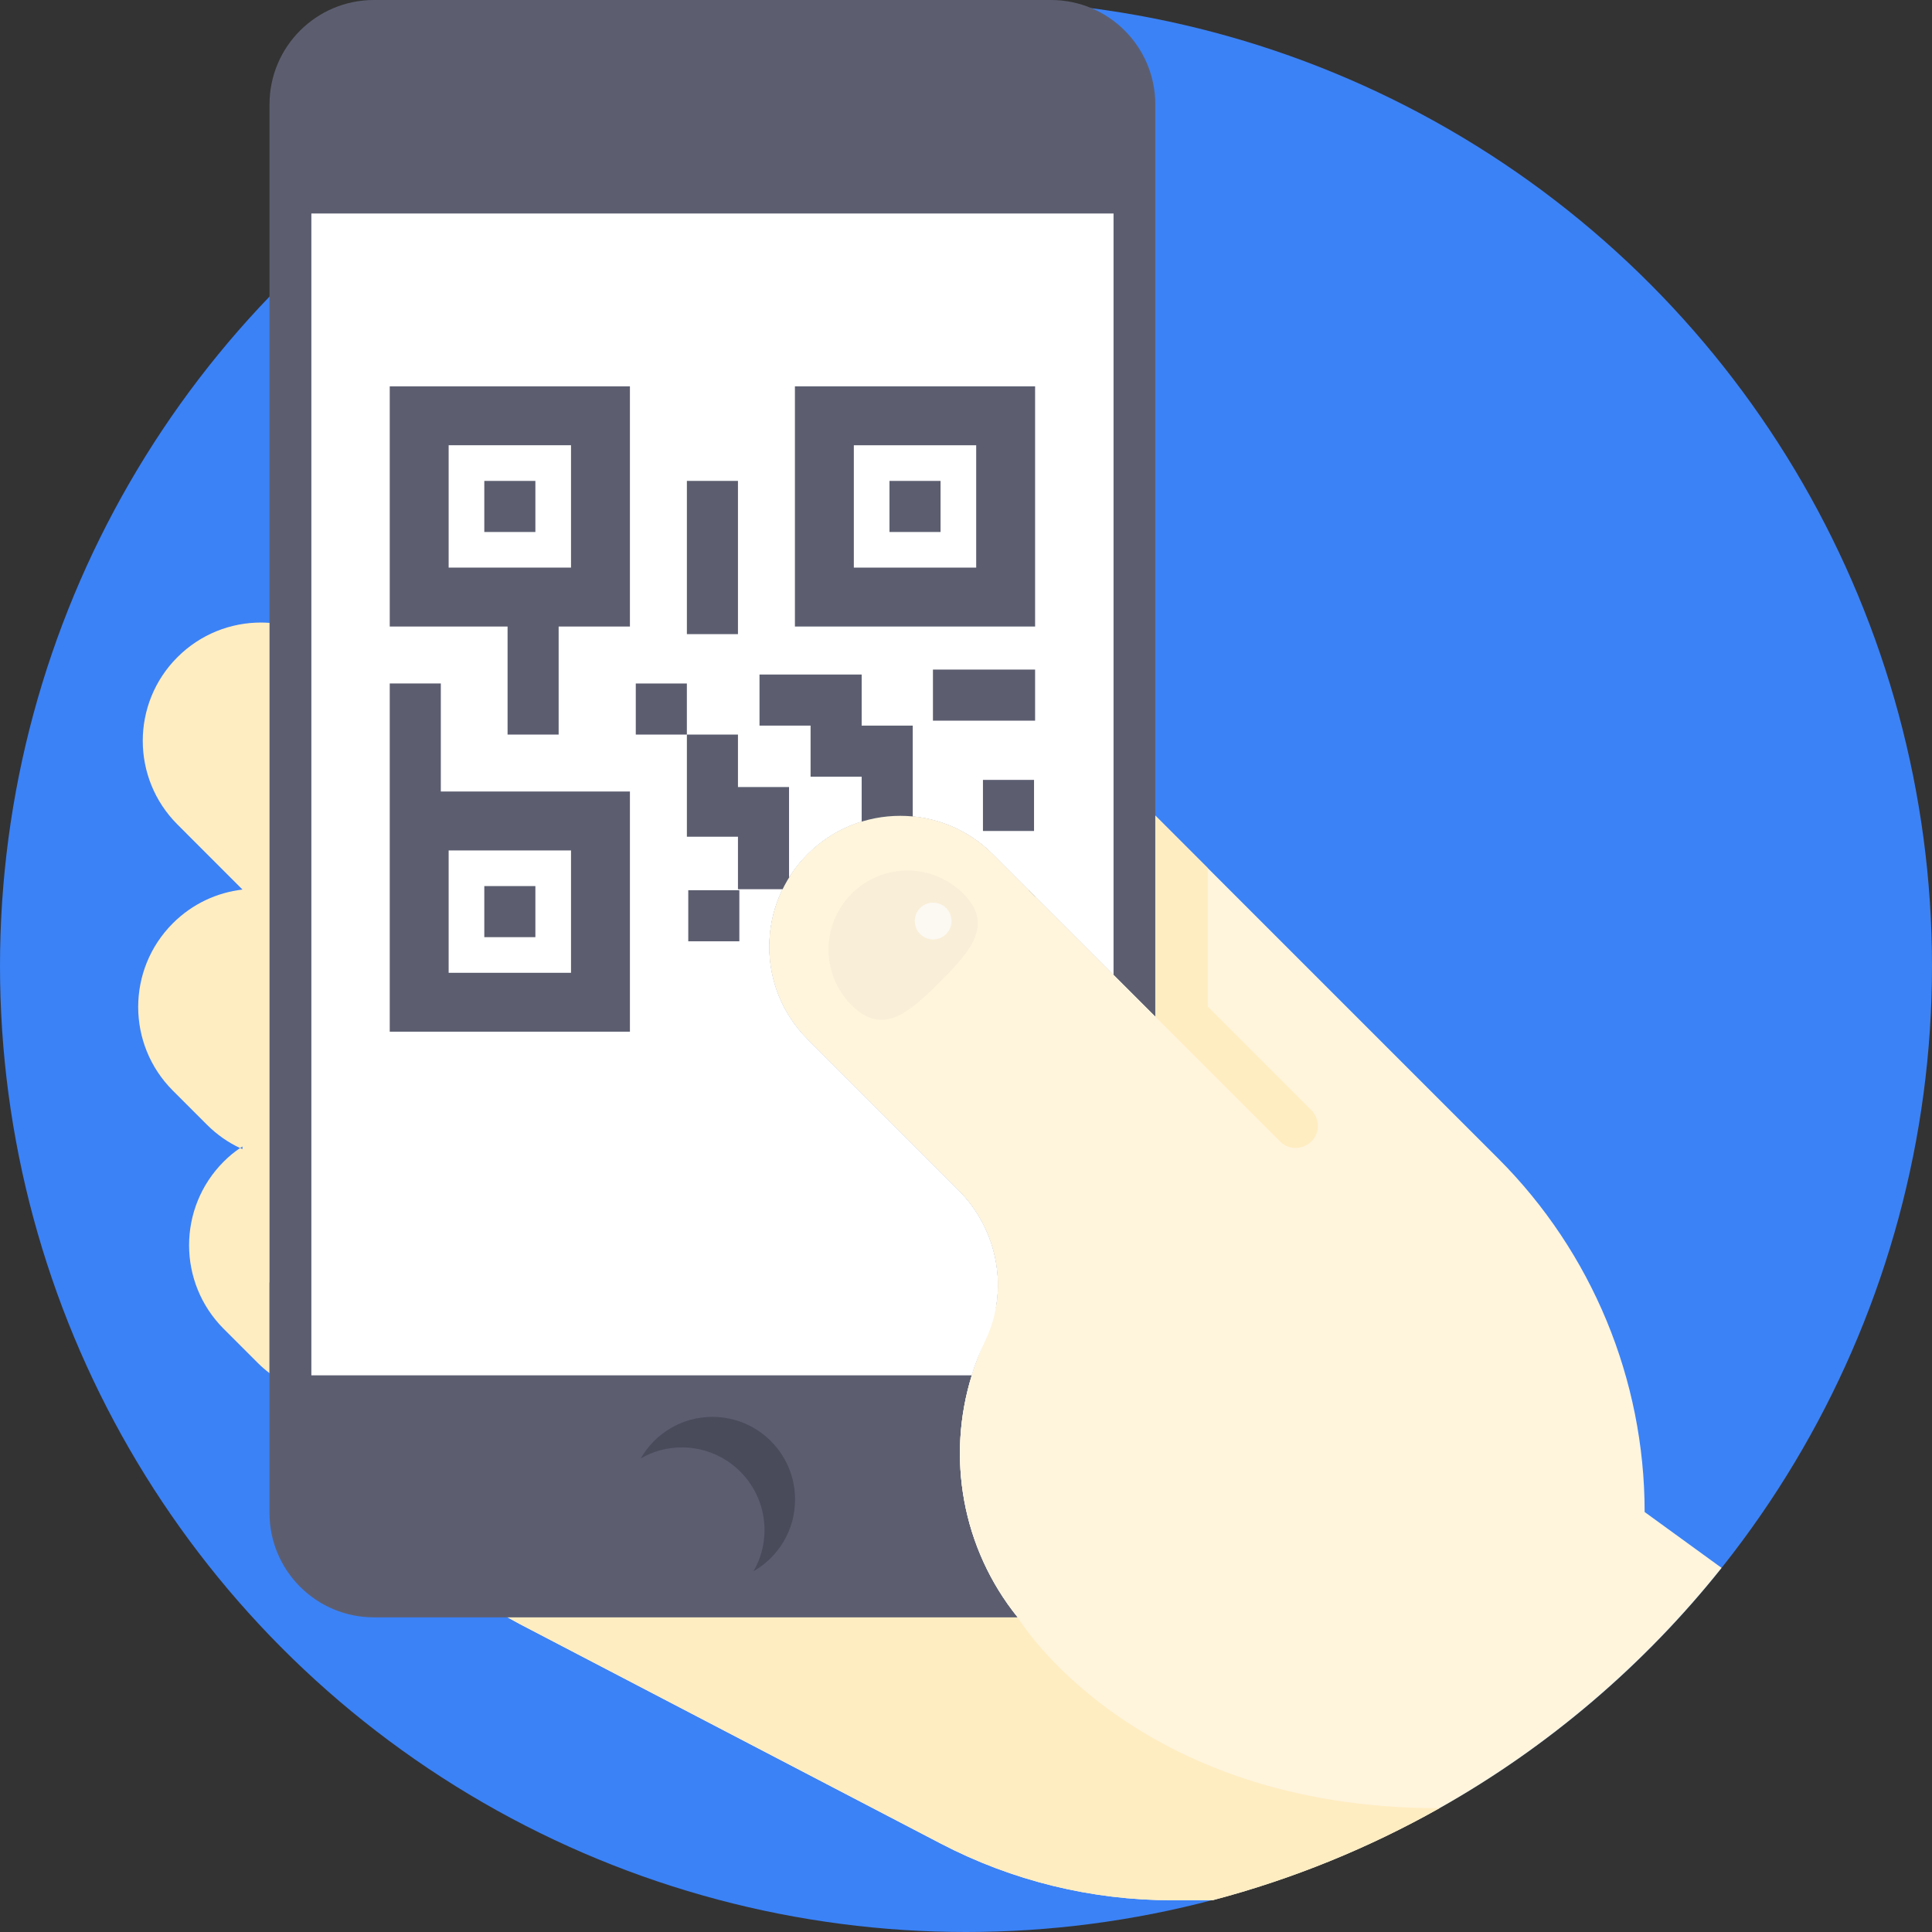 <?xml version="1.0" encoding="utf-8"?>
<svg version="1.1" id="Capa_1" x="0px" y="0px" viewBox="0 0 512 512" style="enable-background:new 0 0 512 512;" xmlns="http://www.w3.org/2000/svg">
  <rect x="0" y="0" width="512" height="512" fill="#333333" stroke="none"/>
  <circle style="fill: rgb(59, 130, 246);" cx="256" cy="256" r="256"/>
  <path style="fill: rgb(255, 245, 221);" d="M456.234,415.504c-20.522,25.736-45.902,47.428-74.762,63.687 c-18.725,10.553-38.902,18.808-60.155,24.398h-10.7c-21.337,0-42.339-5.141-61.252-14.994l-111.731-58.264l-24.607-13.531 l-26.823-14.754l135.314-6.269c15.287,0,11.494-37.491,11.494-52.767l73.153-126.872l90.885,90.885 c12.413,12.413,22.121,27.052,28.714,42.977c6.593,15.924,10.083,33.134,10.083,50.698L456.234,415.504z"/>
  <g>
    <path style="fill: rgb(255, 237, 194);" d="M381.471,479.19c-18.725,10.553-38.902,18.808-60.155,24.398h-10.7 c-21.337,0-42.339-5.141-61.252-14.994l-111.731-58.264l-24.607-13.531l156.682,11.818c0,0,30.313,50.573,111.741,50.573 C381.461,479.19,381.461,479.19,381.471,479.19z"/>
    <path style="fill: rgb(255, 237, 194);" d="M86.727,165.064H71.428c-0.757-0.047-1.513-0.084-2.258-0.084c-8.023,0-16.033,3.063-22.158,9.188 c-12.238,12.237-12.238,32.077,0,44.315l17.246,17.258c-6.749,0.793-13.283,3.771-18.459,8.947 c-12.238,12.238-12.238,32.09,0,44.328l9.055,9.055c2.619,2.619,5.585,4.684,8.768,6.173c0.208-0.147,0.425-0.274,0.636-0.414 v0.689c-0.211-0.094-0.427-0.176-0.636-0.275c-1.526,1.032-2.979,2.234-4.335,3.591c-12.238,12.249-12.238,32.09,0,44.328 l9.055,9.056c0.985,0.973,2.018,1.872,3.087,2.69v-24.035h15.298V165.064z"/>
  </g>
  <path style="fill:#5C5E70;" d="M278.504,0.001H99.105c-15.287,0-27.681,12.379-27.681,27.667v373.293 c0,15.273,12.395,27.653,27.681,27.653h170.604c-14.837-18.379-18.888-42.559-12.181-64.129l37.562-106.122l11.081,11.081V27.668 C306.17,12.38,293.791,0.001,278.504,0.001"/>
  <path style="fill: rgb(255, 255, 255);" d="M214.047,226.367c-6.781,6.771-10.167,15.632-10.167,24.513c0,8.882,3.385,17.753,10.167,24.534 l39.936,39.936c10.491,10.491,13.563,26.488,7.178,39.863c-1.442,3.009-2.654,6.123-3.636,9.268H82.516v-307.9H295.1v201.791 l-32.005-32.005C249.553,212.814,227.589,212.814,214.047,226.367z"/>
  <path style="fill:#494B5B;" d="M210.704,397.396c0,8.129-4.42,15.224-11.003,18.986c1.849-3.208,2.905-6.917,2.905-10.888 c0-12.1-9.801-21.911-21.901-21.911c-3.971,0-7.69,1.055-10.898,2.915c3.762-6.583,10.867-11.013,18.996-11.013 C200.903,375.484,210.704,385.296,210.704,397.396z"/>
  <path style="fill: rgb(255, 237, 194);" d="M347.529,294.198l-27.44-27.44v-36.697l-13.919-13.92v53.299l33.058,33.058 c3.698,3.697,10.02,1.079,10.02-4.15C349.248,296.792,348.629,295.299,347.529,294.198z"/>
  <path style="fill:#FFFFFF;" d="M260.776,273.413v-13.538h13.537v13.538H260.776 M209.749,249.459v-13.537h13.537v13.537v13.538 h-13.537V249.459 M247.239,249.459v-13.537h13.538v13.537H247.239 M241.886,216.36v3.009h-13.537v-1.633 c-5.235,1.609-10.164,4.485-14.307,8.627c-1.748,1.748-3.272,3.636-4.568,5.628v3.659h-2.076c-2.344,4.79-3.515,10.009-3.515,15.237 c0,8.875,3.387,17.751,10.16,24.525l39.944,39.943c10.485,10.484,13.559,26.482,7.17,39.861c-1.442,3.015-2.654,6.125-3.627,9.271 h-30.649v0.001h30.646c-6.705,21.57-2.654,45.749,12.181,64.129h5.878c16.812,0,30.456-13.566,30.582-30.348V269.443l-11.08-11.077 l-20.777-20.779v11.875h-13.537v-13.537h11.875l-9.561-9.561C257.167,220.433,249.627,217.098,241.886,216.36 M295.09,56.577 H179.866v0.003H295.09V56.577"/>
  <g>
    <rect x="128.345" y="127.446" style="fill:#5C5E70;" width="13.537" height="13.538"/>
    <rect x="128.345" y="234.82" style="fill:#5C5E70;" width="13.537" height="13.537"/>
    <path style="fill:#5C5E70;" d="M210.662,102.385v63.652h63.651v-63.652H210.662z M258.7,150.424h-32.426v-32.426H258.7V150.424z"/>
    <rect x="235.719" y="127.446" style="fill:#5C5E70;" width="13.538" height="13.537"/>
    <polygon style="fill:#5C5E70;" points="195.567,208.204 195.567,194.668 182.031,194.668 182.031,208.204 182.031,221.741 &#10;&#9;&#9;195.567,221.741 195.567,222.112 195.567,235.649 209.105,235.649 209.105,222.112 209.105,208.574 195.567,208.574 &#9;"/>
    <polygon style="fill:#5C5E70;" points="247.239,177.445 247.239,190.982 260.776,190.982 274.313,190.982 274.313,177.445 &#10;&#9;&#9;260.776,177.445 &#9;"/>
    <rect x="182.397" y="235.917" style="fill:#5C5E70;" width="13.537" height="13.537"/>
    <rect x="168.49" y="181.133" style="fill:#5C5E70;" width="13.538" height="13.538"/>
    <rect x="260.493" y="206.681" style="fill:#5C5E70;" width="13.538" height="13.538"/>
    <polygon style="fill:#5C5E70;" points="228.35,178.757 214.812,178.757 201.276,178.757 201.276,192.294 214.812,192.294 &#10;&#9;&#9;214.812,205.831 228.35,205.831 228.35,219.368 241.886,219.368 241.886,205.831 241.886,192.294 228.35,192.294 &#9;"/>
    <path style="fill:#5C5E70;" d="M134.511,181.13v13.538h13.537V181.13v-15.094h18.889v-63.651h-63.651v63.652h31.226V181.13z M118.898,117.997h32.426v32.426h-32.426V117.997z"/>
    <path style="fill:#5C5E70;" d="M116.823,181.13h-13.538v28.631v5.77v57.882h63.651v-63.652h-50.114V181.13H116.823z M118.898,225.373h32.426v32.426h-32.426V225.373z"/>
    <polygon style="fill:#5C5E70;" points="195.567,154.516 195.567,140.979 195.567,127.442 182.031,127.442 182.031,140.979 &#10;&#9;&#9;182.031,154.516 182.031,168.053 195.567,168.053 &#9;"/>
  </g>
  <path style="fill: rgb(255, 245, 221);" d="M295.097,258.368l-32.005-32.006c-13.535-13.546-35.5-13.546-49.048,0 c-6.773,6.774-10.161,15.637-10.161,24.524c0,8.875,3.387,17.75,10.161,24.524l39.944,39.944 c10.485,10.484,13.559,26.481,7.17,39.86c-1.441,3.015-2.654,6.125-3.627,9.271c-6.713,21.57-2.654,45.745,12.178,64.132 l13.457,14.703c15.288,0,40.751-19.205,40.751-34.482L306.17,269.44L295.097,258.368z"/>
  <path style="fill:#F9EED7;" d="M255.284,236.829c-8.17-8.17-21.416-8.17-29.586,0c-8.17,8.17-8.17,21.416,0,29.586 s15.225,1.978,23.395-6.192C257.262,252.054,263.454,244.999,255.284,236.829z"/>
  <circle style="fill:#FCF8F2;" cx="247.296" cy="244.088" r="4.877"/>
  <g/>
  <g/>
  <g/>
  <g/>
  <g/>
  <g/>
  <g/>
  <g/>
  <g/>
  <g/>
  <g/>
  <g/>
  <g/>
  <g/>
  <g/>
</svg>